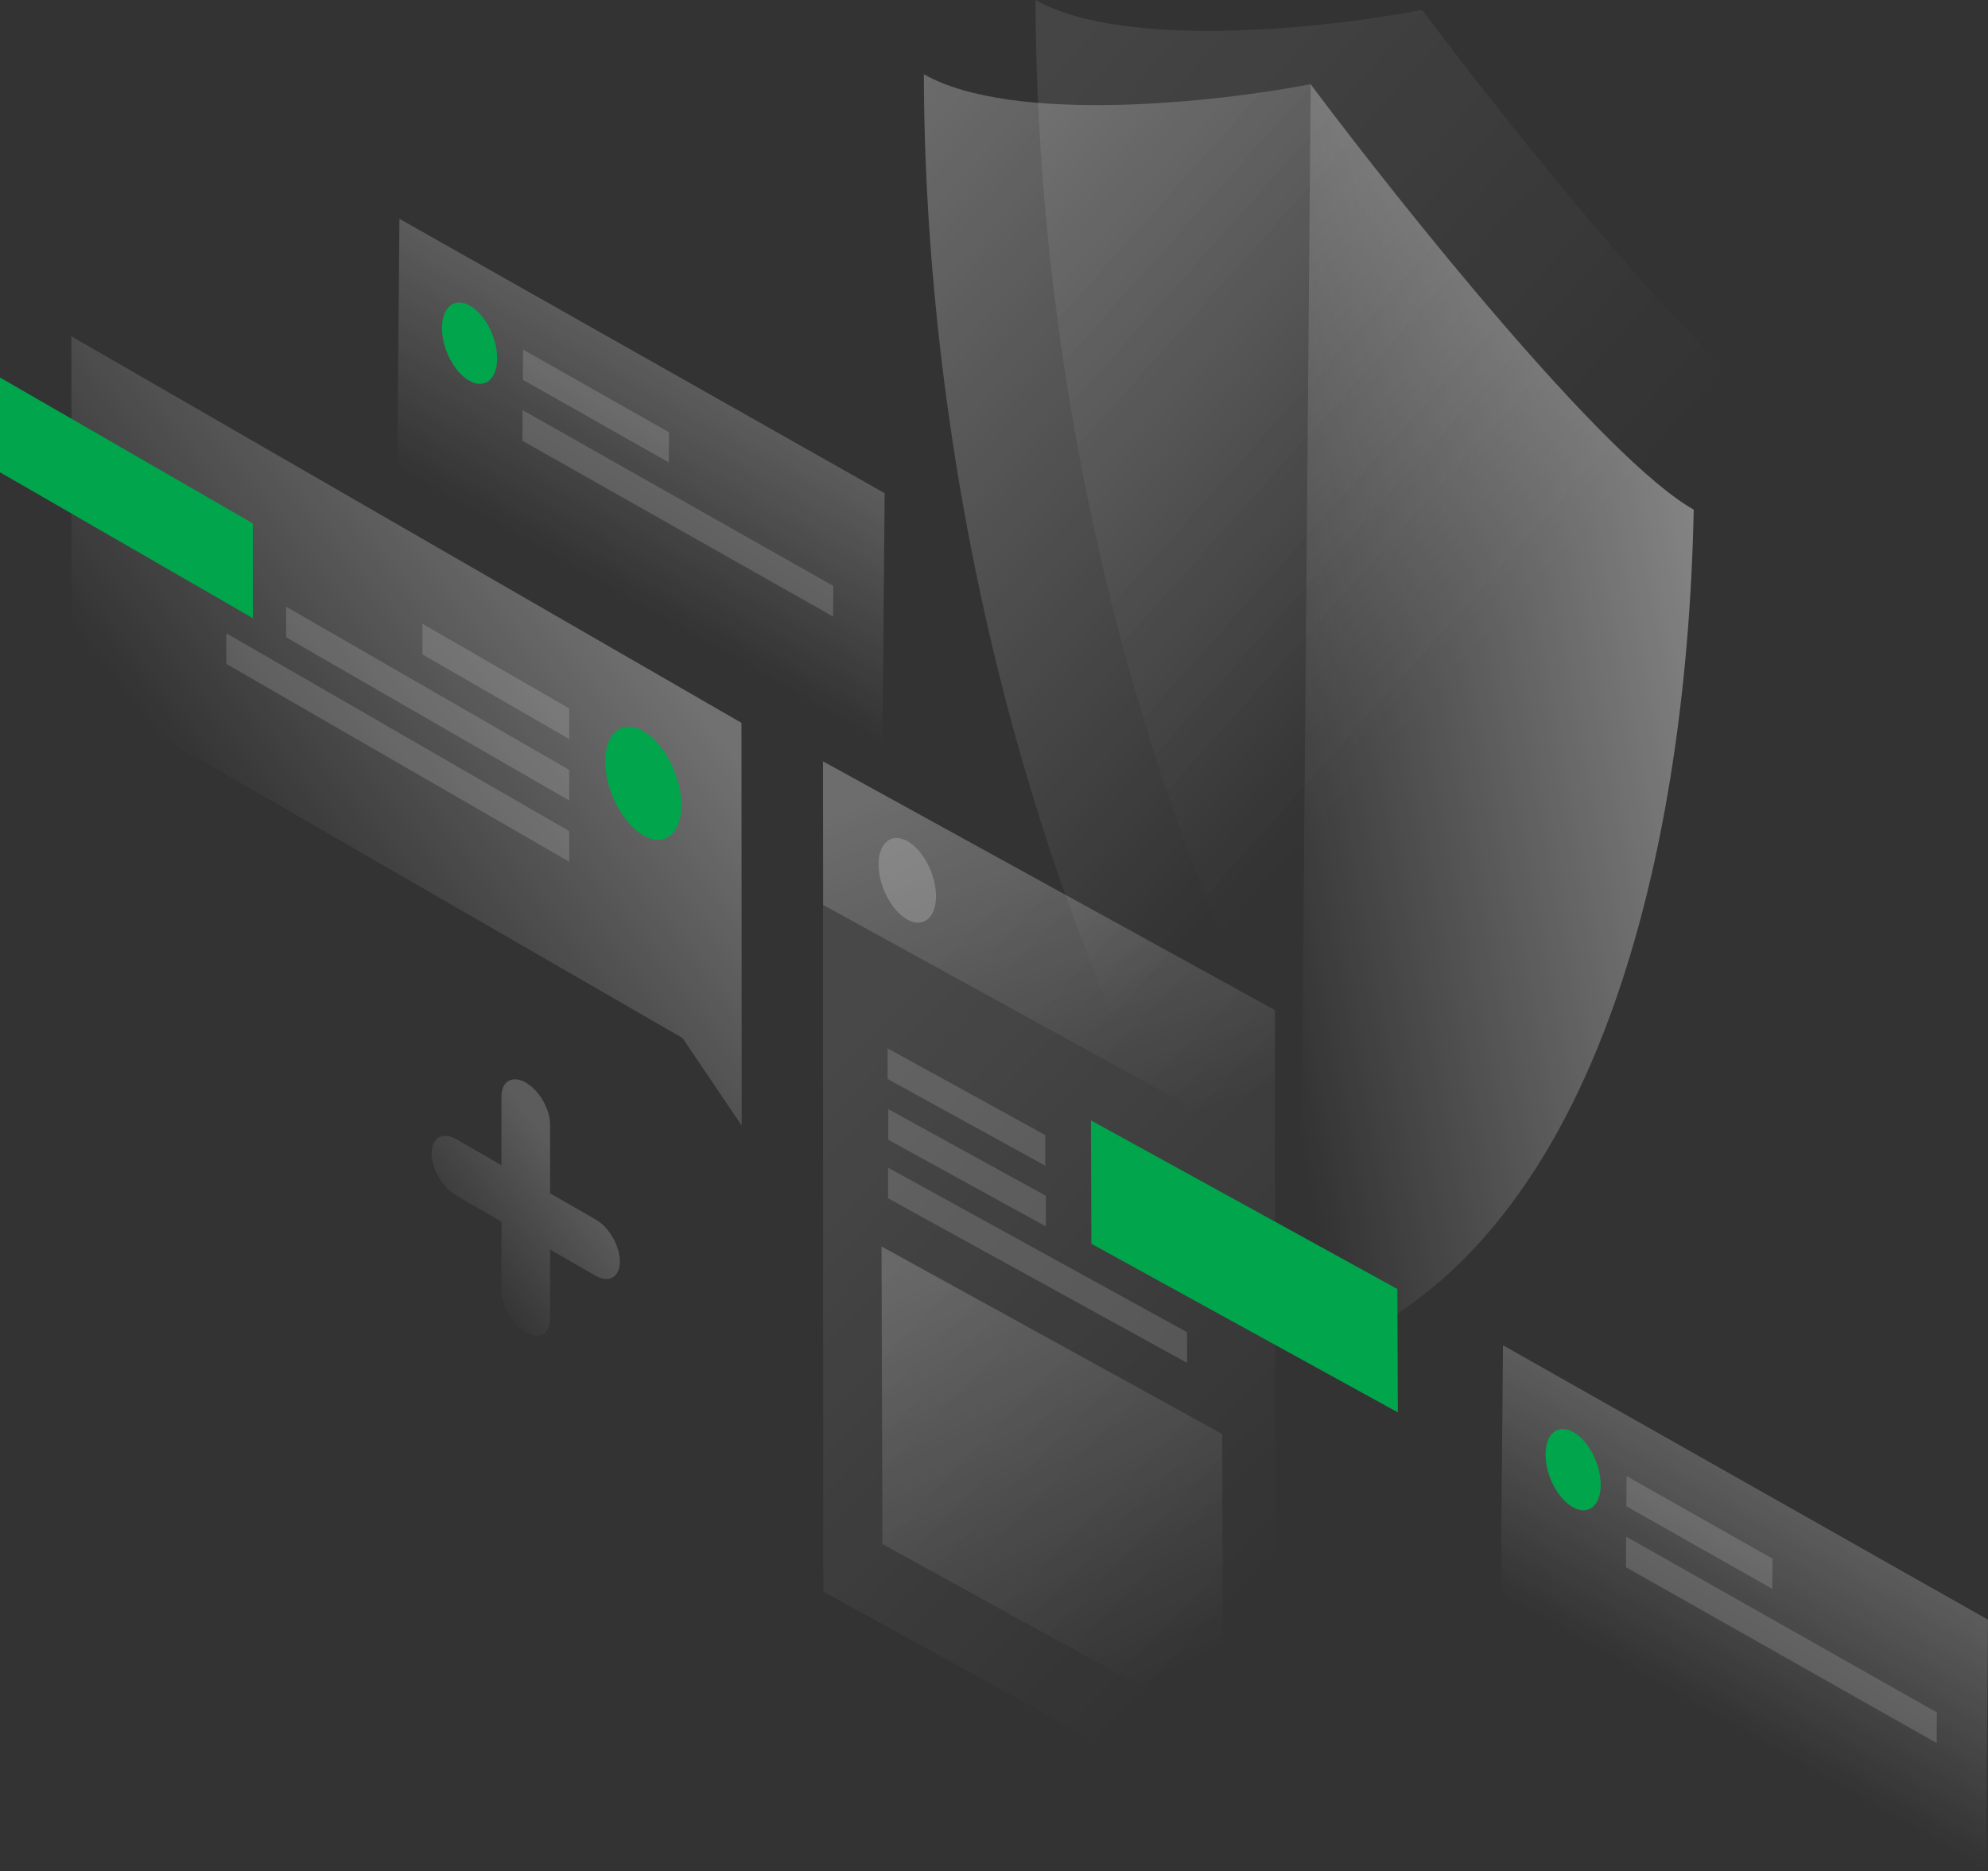 <svg width="579" height="545" viewBox="0 0 579 545" fill="none" xmlns="http://www.w3.org/2000/svg">
<rect x="0" y="0" width="579" height="545" fill="#333333" stroke="none"/>
<path opacity="0.2" d="M257.661 143.659L116.338 63.732L115.682 136.971L257.005 216.898L257.661 143.659Z" fill="url(#paint0_linear_11_10)"/>
<path opacity="0.15" d="M152.341 101.827L194.836 125.89L194.771 134.676L152.275 110.613L152.341 101.827Z" fill="white"/>
<path opacity="0.15" d="M152.21 119.465L242.709 170.673L242.644 179.59L152.144 128.382L152.21 119.465Z" fill="white"/>
<path d="M144.799 104.515C144.734 110.547 141.127 113.432 136.667 110.875C132.208 108.384 128.667 101.433 128.732 95.401C128.798 89.369 132.405 86.484 136.864 89.041C141.324 91.533 144.865 98.483 144.799 104.515Z" fill="#00A54C"/>
<path opacity="0.2" d="M579 471.761L437.742 391.833L437.086 465.073L578.41 545L579 471.761Z" fill="url(#paint1_linear_11_10)"/>
<path opacity="0.15" d="M473.745 429.928L516.24 453.992L516.175 462.778L473.679 438.715L473.745 429.928Z" fill="white"/>
<path opacity="0.15" d="M473.614 447.566L564.113 498.775L564.048 507.692L473.548 456.483L473.614 447.566Z" fill="white"/>
<path d="M466.203 432.617C466.138 438.649 462.531 441.534 458.072 438.977C453.612 436.485 450.071 429.535 450.136 423.503C450.202 417.47 453.809 414.585 458.268 417.143C462.728 419.634 466.269 426.584 466.203 432.617Z" fill="#00A54C"/>
<path opacity="0.1" d="M414.199 2.885C387.574 8.065 327.7 14.753 301.599 0C301.796 104.384 327.372 252.502 410.986 374.655C495.911 347.837 523.782 230.012 525.749 126.874C499.649 112.055 440.496 38.029 414.199 2.885Z" fill="url(#paint2_linear_11_10)"/>
<path opacity="0.3" d="M381.672 24.522C355.046 29.702 295.172 36.39 269.072 21.637C269.269 126.021 294.845 274.139 378.458 396.292C463.383 369.475 491.255 251.584 493.222 148.511C467.122 133.693 407.969 59.667 381.672 24.522Z" fill="url(#paint3_linear_11_10)"/>
<path opacity="0.4" d="M493.288 148.446C467.122 133.627 408.035 59.667 381.737 24.522L378.524 396.227C463.384 369.475 491.255 251.584 493.288 148.446Z" fill="url(#paint4_linear_11_10)"/>
<path opacity="0.1" d="M239.693 221.75L371.31 294.203L371.376 535.952L239.758 463.565L239.693 221.75Z" fill="url(#paint5_linear_11_10)"/>
<path opacity="0.2" d="M256.743 363.049L355.965 417.667L356.227 504.348L257.005 449.73L256.743 363.049Z" fill="url(#paint6_linear_11_10)"/>
<path opacity="0.15" d="M258.514 305.349L304.419 330.593V339.51L258.514 314.267V305.349Z" fill="white"/>
<path opacity="0.15" d="M258.71 323.053L304.616 348.296V357.214L258.71 331.97V323.053Z" fill="white"/>
<path opacity="0.15" d="M258.645 340.1L345.734 388.031V396.948L258.645 349.018V340.1Z" fill="white"/>
<path opacity="0.2" d="M239.693 221.75L371.31 294.203L371.441 335.97L239.758 263.583L239.693 221.75Z" fill="url(#paint7_linear_11_10)"/>
<path opacity="0.2" d="M272.613 261.026C272.613 267.32 268.875 270.402 264.285 267.845C259.694 265.287 255.891 258.141 255.891 251.781C255.891 245.486 259.629 242.404 264.219 244.961C268.875 247.519 272.613 254.731 272.613 261.026Z" fill="white"/>
<path d="M317.863 362.262L317.732 326.331L406.985 375.442L407.117 411.373L317.863 362.262Z" fill="#00A54C"/>
<path opacity="0.3" d="M215.953 210.538L20.789 97.958L20.854 199.654L198.771 302.333L216.018 327.839L215.953 210.538Z" fill="url(#paint8_linear_11_10)"/>
<path d="M0 137.561V109.957L73.646 152.445V180.049L0 137.561Z" fill="#00A54C"/>
<path opacity="0.15" d="M165.785 206.342L123.027 181.689V190.606L165.785 215.259V206.342Z" fill="white"/>
<path opacity="0.15" d="M165.785 224.242L83.351 176.705V185.623L165.785 233.159V224.242Z" fill="white"/>
<path opacity="0.15" d="M165.785 242.076L65.907 184.442V193.36L165.785 250.994V242.076Z" fill="white"/>
<path d="M176.277 221.75C176.277 230.143 181.261 239.782 187.36 243.322C193.459 246.863 198.443 242.929 198.443 234.536C198.443 226.143 193.459 216.505 187.36 212.964C181.261 209.424 176.277 213.358 176.277 221.75Z" fill="#00A54C"/>
<path opacity="0.2" d="M153.128 315.316C157.063 317.545 160.21 323.053 160.21 327.577V347.575L173.457 355.181C177.392 357.41 180.54 362.918 180.54 367.442C180.54 371.966 177.392 373.802 173.457 371.573L160.21 363.967V383.965C160.21 388.489 157.063 390.325 153.128 388.096C149.193 385.867 146.045 380.359 146.045 375.835V355.837L132.798 348.165C128.864 345.936 125.716 340.428 125.716 335.904C125.716 331.38 128.864 329.544 132.798 331.773L146.045 339.379V319.381C146.045 314.922 149.193 313.086 153.128 315.316Z" fill="url(#paint9_linear_11_10)"/>
<defs>
<linearGradient id="paint0_linear_11_10" x1="202.438" y1="112.426" x2="170.897" y2="168.176" gradientUnits="userSpaceOnUse">
<stop stop-color="white"/>
<stop offset="1" stop-color="white" stop-opacity="0"/>
</linearGradient>
<linearGradient id="paint1_linear_11_10" x1="523.829" y1="440.533" x2="492.288" y2="496.283" gradientUnits="userSpaceOnUse">
<stop stop-color="white"/>
<stop offset="1" stop-color="white" stop-opacity="0"/>
</linearGradient>
<linearGradient id="paint2_linear_11_10" x1="242.548" y1="36.599" x2="425.198" y2="200.099" gradientUnits="userSpaceOnUse">
<stop stop-color="white"/>
<stop offset="1" stop-color="white" stop-opacity="0"/>
</linearGradient>
<linearGradient id="paint3_linear_11_10" x1="210.027" y1="58.219" x2="392.677" y2="221.718" gradientUnits="userSpaceOnUse">
<stop stop-color="white"/>
<stop offset="1" stop-color="white" stop-opacity="0"/>
</linearGradient>
<linearGradient id="paint4_linear_11_10" x1="502.761" y1="186.907" x2="356.219" y2="214.959" gradientUnits="userSpaceOnUse">
<stop stop-color="white"/>
<stop offset="1" stop-color="white" stop-opacity="0"/>
</linearGradient>
<linearGradient id="paint5_linear_11_10" x1="240.475" y1="315.765" x2="378.474" y2="449.71" gradientUnits="userSpaceOnUse">
<stop stop-color="white"/>
<stop offset="1" stop-color="white" stop-opacity="0"/>
</linearGradient>
<linearGradient id="paint6_linear_11_10" x1="274.24" y1="364.959" x2="333.342" y2="491.014" gradientUnits="userSpaceOnUse">
<stop stop-color="white"/>
<stop offset="1" stop-color="white" stop-opacity="0"/>
</linearGradient>
<linearGradient id="paint7_linear_11_10" x1="284.339" y1="221.63" x2="325.508" y2="332.85" gradientUnits="userSpaceOnUse">
<stop stop-color="white"/>
<stop offset="1" stop-color="white" stop-opacity="0"/>
</linearGradient>
<linearGradient id="paint8_linear_11_10" x1="173.368" y1="169.817" x2="72.619" y2="248.715" gradientUnits="userSpaceOnUse">
<stop stop-color="white"/>
<stop offset="1" stop-color="white" stop-opacity="0"/>
</linearGradient>
<linearGradient id="paint9_linear_11_10" x1="166.829" y1="340.904" x2="132.497" y2="368.002" gradientUnits="userSpaceOnUse">
<stop stop-color="white"/>
<stop offset="1" stop-color="white" stop-opacity="0"/>
</linearGradient>
</defs>
</svg>
